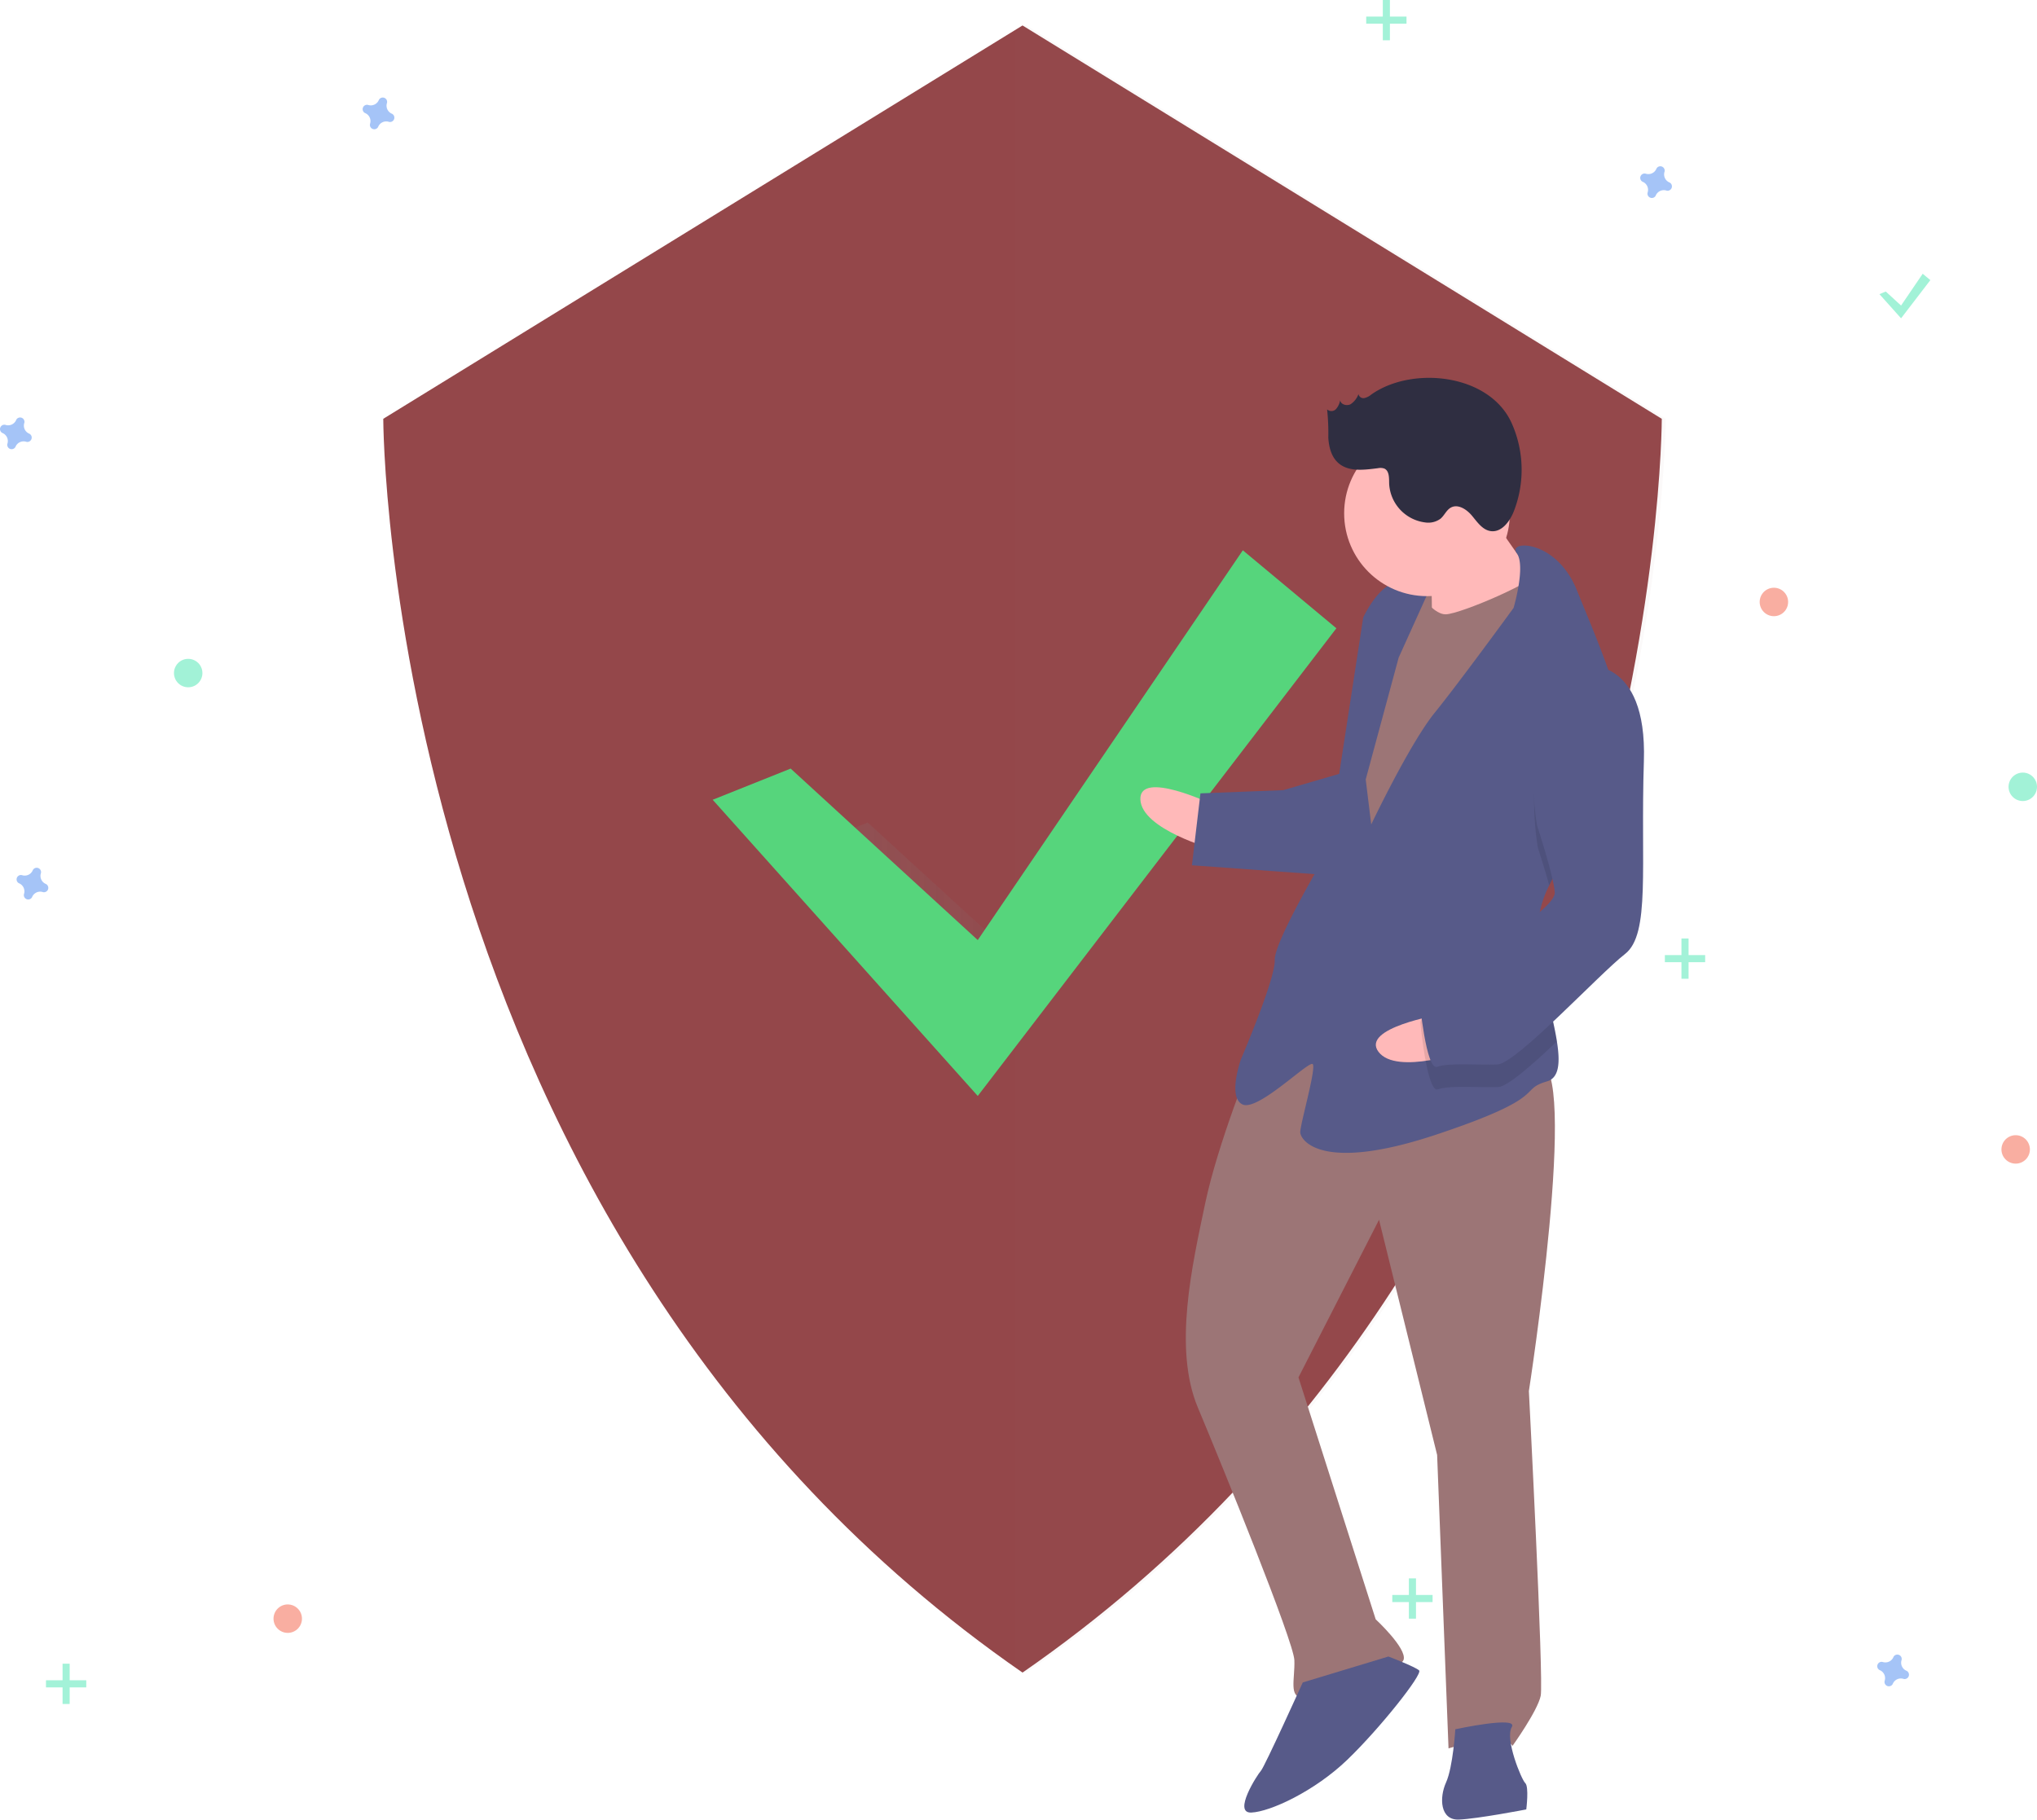 <svg xmlns="http://www.w3.org/2000/svg" xmlns:xlink="http://www.w3.org/1999/xlink" width="446.689" height="399.072" viewBox="0 0 446.689 399.072">
  <defs>
    <linearGradient id="linear-gradient" y1="0.5" x2="1" y2="0.5" gradientUnits="objectBoundingBox">
      <stop offset="0" stop-color="gray" stop-opacity="0.251"/>
      <stop offset="0.535" stop-color="gray" stop-opacity="0.122"/>
      <stop offset="1" stop-color="gray" stop-opacity="0.102"/>
    </linearGradient>
  </defs>
  <g id="security" transform="translate(-0.004)">
    <path id="Path_426" data-name="Path 426" d="M472.181,76.854,332,163.121S332,341.046,472.181,438.1c140.183-97.05,140.183-274.975,140.183-274.975Z" transform="translate(-247.95 -71.269)" fill="#94474a"/>
    <path id="Path_427" data-name="Path 427" d="M601.1,76.854l-2.4,1.475V436.413c.8.563,1.591,1.125,2.4,1.683,140.183-97.05,140.183-274.975,140.183-274.975Z" transform="translate(-376.028 -71.269)" fill="#9c7576" opacity="0.04"/>
    <g id="Group_535" data-name="Group 535" transform="translate(179.282 157.361)" opacity="0.7">
      <path id="Path_428" data-name="Path 428" d="M355.932,325.785l26.427,24.224,32.76-47.26,13.214,11.011-45.974,58.271L344.921,330.19Z" transform="translate(-344.921 -302.75)" fill="url(#linear-gradient)"/>
    </g>
    <path id="Path_429" data-name="Path 429" d="M378.017,349.62l41.031,37.611,58.127-85.481,20.516,17.1L419.048,421.424l-58.127-64.966Z" transform="translate(-204.635 -181.058)" fill="#56d57c"/>
    <path id="Path_430" data-name="Path 430" d="M329.69,110.8a1.91,1.91,0,0,1-1.064-2.308.916.916,0,0,0,.042-.212h0a.958.958,0,0,0-1.721-.635h0a.918.918,0,0,0-.106.188,1.91,1.91,0,0,1-2.308,1.064.918.918,0,0,0-.212-.042h0a.958.958,0,0,0-.635,1.721h0a.918.918,0,0,0,.188.106,1.91,1.91,0,0,1,1.064,2.308.918.918,0,0,0-.042.212h0a.958.958,0,0,0,1.721.635h0a.92.92,0,0,0,.106-.188,1.91,1.91,0,0,1,2.308-1.064.918.918,0,0,0,.212.042h0a.958.958,0,0,0,.635-1.721h0a.919.919,0,0,0-.188-.106Z" transform="translate(-243.775 -85.871)" fill="#4d8af0" opacity="0.5"/>
    <path id="Path_431" data-name="Path 431" d="M183.69,435.8a1.91,1.91,0,0,1-1.064-2.308.918.918,0,0,0,.042-.212h0a.958.958,0,0,0-1.721-.635h0a.919.919,0,0,0-.106.188,1.91,1.91,0,0,1-2.308,1.064.918.918,0,0,0-.212-.042h0a.958.958,0,0,0-.635,1.721h0a.917.917,0,0,0,.188.106,1.91,1.91,0,0,1,1.064,2.308.918.918,0,0,0-.042.212h0a.958.958,0,0,0,1.721.635h0a.918.918,0,0,0,.106-.188,1.91,1.91,0,0,1,2.308-1.064.918.918,0,0,0,.212.042h0a.958.958,0,0,0,.635-1.721h0a.919.919,0,0,0-.188-.106Z" transform="translate(-173.662 -241.945)" fill="#4d8af0" opacity="0.5"/>
    <circle id="Ellipse_89" data-name="Ellipse 89" cx="3.119" cy="3.119" r="3.119" transform="translate(385.88 128.903)" fill="#f55f44" opacity="0.5"/>
    <circle id="Ellipse_90" data-name="Ellipse 90" cx="3.119" cy="3.119" r="3.119" transform="translate(59.983 351.885)" fill="#f55f44" opacity="0.5"/>
    <circle id="Ellipse_91" data-name="Ellipse 91" cx="3.119" cy="3.119" r="3.119" transform="translate(438.897 248.97)" fill="#f55f44" opacity="0.5"/>
    <path id="Path_432" data-name="Path 432" d="M868.69,139.8a1.91,1.91,0,0,1-1.064-2.308.918.918,0,0,0,.042-.212h0a.958.958,0,0,0-1.721-.635h0a.919.919,0,0,0-.106.188,1.91,1.91,0,0,1-2.308,1.064.916.916,0,0,0-.212-.042h0a.958.958,0,0,0-.635,1.721h0a.919.919,0,0,0,.188.106,1.91,1.91,0,0,1,1.064,2.308.915.915,0,0,0-.042.212h0a.958.958,0,0,0,1.721.635h0a.917.917,0,0,0,.106-.188,1.91,1.91,0,0,1,2.308-1.064.918.918,0,0,0,.212.042h0a.958.958,0,0,0,.635-1.721h0A.915.915,0,0,0,868.69,139.8Z" transform="translate(-502.619 -99.797)" fill="#4d8af0" opacity="0.5"/>
    <path id="Path_433" data-name="Path 433" d="M968.69,767.8a1.91,1.91,0,0,1-1.064-2.308.92.92,0,0,0,.042-.212h0a.958.958,0,0,0-1.721-.635h0a.921.921,0,0,0-.106.188,1.91,1.91,0,0,1-2.308,1.064.921.921,0,0,0-.212-.042h0a.958.958,0,0,0-.635,1.721h0a.924.924,0,0,0,.188.106,1.91,1.91,0,0,1,1.064,2.308.918.918,0,0,0-.041.212h0a.958.958,0,0,0,1.721.635h0a.917.917,0,0,0,.106-.188,1.91,1.91,0,0,1,2.308-1.064.917.917,0,0,0,.212.042h0a.958.958,0,0,0,.635-1.721h0a.92.92,0,0,0-.188-.106Z" transform="translate(-550.642 -401.381)" fill="#4d8af0" opacity="0.5"/>
    <path id="Path_434" data-name="Path 434" d="M176.69,245.8a1.91,1.91,0,0,1-1.064-2.308.919.919,0,0,0,.042-.212h0a.958.958,0,0,0-1.721-.635h0a.918.918,0,0,0-.106.188,1.91,1.91,0,0,1-2.308,1.064.918.918,0,0,0-.212-.042h0a.958.958,0,0,0-.635,1.721h0a.918.918,0,0,0,.188.106,1.91,1.91,0,0,1,1.064,2.308.918.918,0,0,0-.042.212h0a.958.958,0,0,0,1.721.635h0a.918.918,0,0,0,.106-.188,1.91,1.91,0,0,1,2.308-1.064.918.918,0,0,0,.212.042h0a.958.958,0,0,0,.635-1.721h0A.917.917,0,0,0,176.69,245.8Z" transform="translate(-170.3 -150.702)" fill="#4d8af0" opacity="0.5"/>
    <circle id="Ellipse_92" data-name="Ellipse 92" cx="3.119" cy="3.119" r="3.119" transform="translate(38.153 144.496)" fill="#47e6b1" opacity="0.5"/>
    <circle id="Ellipse_93" data-name="Ellipse 93" cx="3.119" cy="3.119" r="3.119" transform="translate(440.456 169.445)" fill="#47e6b1" opacity="0.5"/>
    <g id="Group_536" data-name="Group 536" transform="translate(299.598)" opacity="0.5">
      <rect id="Rectangle_672" data-name="Rectangle 672" width="1.559" height="8.836" transform="translate(3.638)" fill="#47e6b1"/>
      <rect id="Rectangle_673" data-name="Rectangle 673" width="1.559" height="8.836" transform="translate(8.836 3.639) rotate(90)" fill="#47e6b1"/>
    </g>
    <g id="Group_537" data-name="Group 537" transform="translate(305.315 346.168)" opacity="0.5">
      <rect id="Rectangle_674" data-name="Rectangle 674" width="1.559" height="8.836" transform="translate(3.638)" fill="#47e6b1"/>
      <rect id="Rectangle_675" data-name="Rectangle 675" width="1.559" height="8.836" transform="translate(8.836 3.639) rotate(90)" fill="#47e6b1"/>
    </g>
    <g id="Group_538" data-name="Group 538" transform="translate(10.085 364.879)" opacity="0.5">
      <rect id="Rectangle_676" data-name="Rectangle 676" width="1.559" height="8.836" transform="translate(3.638)" fill="#47e6b1"/>
      <rect id="Rectangle_677" data-name="Rectangle 677" width="1.559" height="8.836" transform="translate(8.836 3.639) rotate(90)" fill="#47e6b1"/>
    </g>
    <g id="Group_539" data-name="Group 539" transform="translate(365.089 205.829)" opacity="0.5">
      <rect id="Rectangle_678" data-name="Rectangle 678" width="1.559" height="8.836" transform="translate(3.638)" fill="#47e6b1"/>
      <rect id="Rectangle_679" data-name="Rectangle 679" width="1.559" height="8.836" transform="translate(8.836 3.639) rotate(90)" fill="#47e6b1"/>
    </g>
    <path id="Path_435" data-name="Path 435" d="M794.317,119.408l3.349,3.07,4.745-6.977,1.675,1.4-6.419,8.373-4.745-5.3Z" transform="translate(-380.781 -55.466)" fill="#47e6b1" opacity="0.5"/>
    <rect id="Rectangle_680" data-name="Rectangle 680" width="11.561" height="14.864" transform="translate(306.379 124.814) rotate(-2.221)" fill="#9c7576"/>
    <path id="Path_436" data-name="Path 436" d="M667.163,402.014s-16-7.644-15.742-1.042,16.126,10.944,16.126,10.944Z" transform="translate(-401.345 -225.629)" fill="#ffb9b9"/>
    <path id="Path_437" data-name="Path 437" d="M685.149,504.757s-7.548,18.474-10.336,31.8-7.036,31.676-1.573,44.687,20.995,51.249,21.155,55.375-1.33,8.316,1.97,8.188,21.262-5.783,21.991-8.29-6.128-8.853-6.128-8.853l-16.933-53.059,17.667-34.567L725.7,591.609l2.5,64.362s12.249-3.781,14.028-.544c0,0,5.488-7.65,6.185-10.983s-2.592-66.838-2.592-66.838,11.244-72.333,2.167-71.981S703.359,484.217,685.149,504.757Z" transform="translate(-410.553 -272.517)" fill="#9c7576"/>
    <path id="Path_438" data-name="Path 438" d="M708.088,770.766s-8.373,18.505-9.166,19.363-6.249,9.333-2.123,9.173,13.868-4.67,21.038-11.559,16.624-18.825,15.767-19.619-6.729-3.045-6.729-3.045Z" transform="translate(-422.405 -401.774)" fill="#575a89"/>
    <path id="Path_439" data-name="Path 439" d="M781.611,794.4s-.505,8.284-2.027,11.648-1.33,8.316,2.8,8.156,14.789-2.226,14.789-2.226.633-4.983-.224-5.776-4.51-9.742-2.955-12.281S781.611,794.4,781.611,794.4Z" transform="translate(-462.474 -415.137)" fill="#575a89"/>
    <path id="Path_440" data-name="Path 440" d="M784.973,278.6s8.8,13.708,12.224,16.88-6.217,10.158-6.217,10.158l-17.264,2.322s.217-15.71-.672-17.328S784.973,278.6,784.973,278.6Z" transform="translate(-459.732 -168.153)" fill="#ffb9b9"/>
    <path id="Path_441" data-name="Path 441" d="M750.211,309.62s3.557,6.473,6.857,6.345,20.373-7.4,21.1-9.909,5.655,17.962,5.655,17.962L742.05,397.535l-10.19-7.042,4.937-43.164,4.055-23.3Z" transform="translate(-439.975 -181.236)" fill="#9c7576"/>
    <path id="Path_442" data-name="Path 442" d="M760.324,370.826a23.118,23.118,0,0,0-2.563,10.843c.006.165.013.33.027.495.4,7.637,3.209,16.47,4.218,22.893.732,4.608.524,7.971-2.172,8.761-6.537,1.906.953,3.269-24.339,11.687s-29.706,1.152-29.77-.5,3.582-14.188,2.725-14.981-11.993,10.382-15.358,8.86-.384-9.9-.384-9.9,7.58-17.648,7.42-21.774,11.481-23.584,11.481-23.584l7.918-51.544s3.045-6.729,7.138-7.714a10.141,10.141,0,0,1,7.49,1.362l-6.85,15.141-7.228,26.725,1.209,9.87s8.4-17.68,13.925-24.506,17.29-22.983,17.29-22.983,2.748-9.271.673-12.042,8.653-3.195,13.226,8.2c2.424,6.038,6.36,15.042,8.825,23.425,2.2,7.427,3.235,14.37,1.058,18.338C772.959,353.957,764.59,361.925,760.324,370.826Z" transform="translate(-420.589 -176.648)" fill="#575a89"/>
    <path id="Path_443" data-name="Path 443" d="M836.813,376.735c-3.327,6.063-11.695,14.031-15.961,22.932-1.114-4.014-2.474-8.168-2.474-8.168s-5.214-27.9,10.208-35.1a10.322,10.322,0,0,1,7.168,2C837.952,365.824,838.99,372.767,836.813,376.735Z" transform="translate(-481.116 -205.489)" opacity="0.1"/>
    <path id="Path_444" data-name="Path 444" d="M706.265,392.191,693.191,396l-18.154.7-1.868,15.774L703,414.63S710.455,393.681,706.265,392.191Z" transform="translate(-411.79 -222.702)" fill="#575a89"/>
    <path id="Path_445" data-name="Path 445" d="M764.842,494.231s-17.491,2.9-13.5,8.165,19.487-.27,19.487-.27Z" transform="translate(-449.047 -271.705)" fill="#ffb9b9"/>
    <path id="Path_446" data-name="Path 446" d="M795.273,461.5c.4,7.637,3.209,16.47,4.218,22.893-5.572,5.274-10.871,9.925-12.868,10-4.126.16-10.759-.409-13.2.512s-3.877-14.725-3.877-14.725,1.458-5.015,7.963-7.746A90.6,90.6,0,0,0,795.273,461.5Z" transform="translate(-458.072 -255.989)" opacity="0.1"/>
    <path id="Path_447" data-name="Path 447" d="M805.173,346.862s13.964-2.194,13.209,20.974,1.472,37.957-4.144,42.307-23.859,24.064-27.985,24.224-10.759-.409-13.2.512-3.877-14.725-3.877-14.725,1.458-5.015,7.964-7.746,21.831-12.416,21.7-15.717-3.877-14.725-3.877-14.725S789.751,354.071,805.173,346.862Z" transform="translate(-457.895 -200.907)" fill="#575a89"/>
    <circle id="Ellipse_94" data-name="Ellipse 94" cx="18.167" cy="18.167" r="18.167" transform="translate(294.761 94.411)" fill="#ffb9b9"/>
    <path id="Path_448" data-name="Path 448" d="M739.877,229.212a3.508,3.508,0,0,1-1.528.767,1.09,1.09,0,0,1-1.263-.875,4.529,4.529,0,0,1-1.733,2.223c-.849.442-2.161.071-2.283-.878a4.006,4.006,0,0,1-.922,1.946,1.381,1.381,0,0,1-1.941.065,49.882,49.882,0,0,1,.259,6.181c.117,2.061.666,4.247,2.224,5.6,2.271,1.977,5.687,1.489,8.675,1.114a2.633,2.633,0,0,1,1.359.074c1.119.477,1.068,2.034,1.083,3.25a9.03,9.03,0,0,0,7.907,8.575,4.526,4.526,0,0,0,3.364-.821c.848-.719,1.282-1.891,2.254-2.431,1.581-.879,3.5.4,4.655,1.794s2.3,3.1,4.086,3.357c2.369.337,4.173-2.077,5.058-4.3a25.065,25.065,0,0,0-.5-19.476C765.686,224.6,748.792,222.895,739.877,229.212Z" transform="translate(-439.181 -142.673)" fill="#2f2e41"/>
  </g>
</svg>
